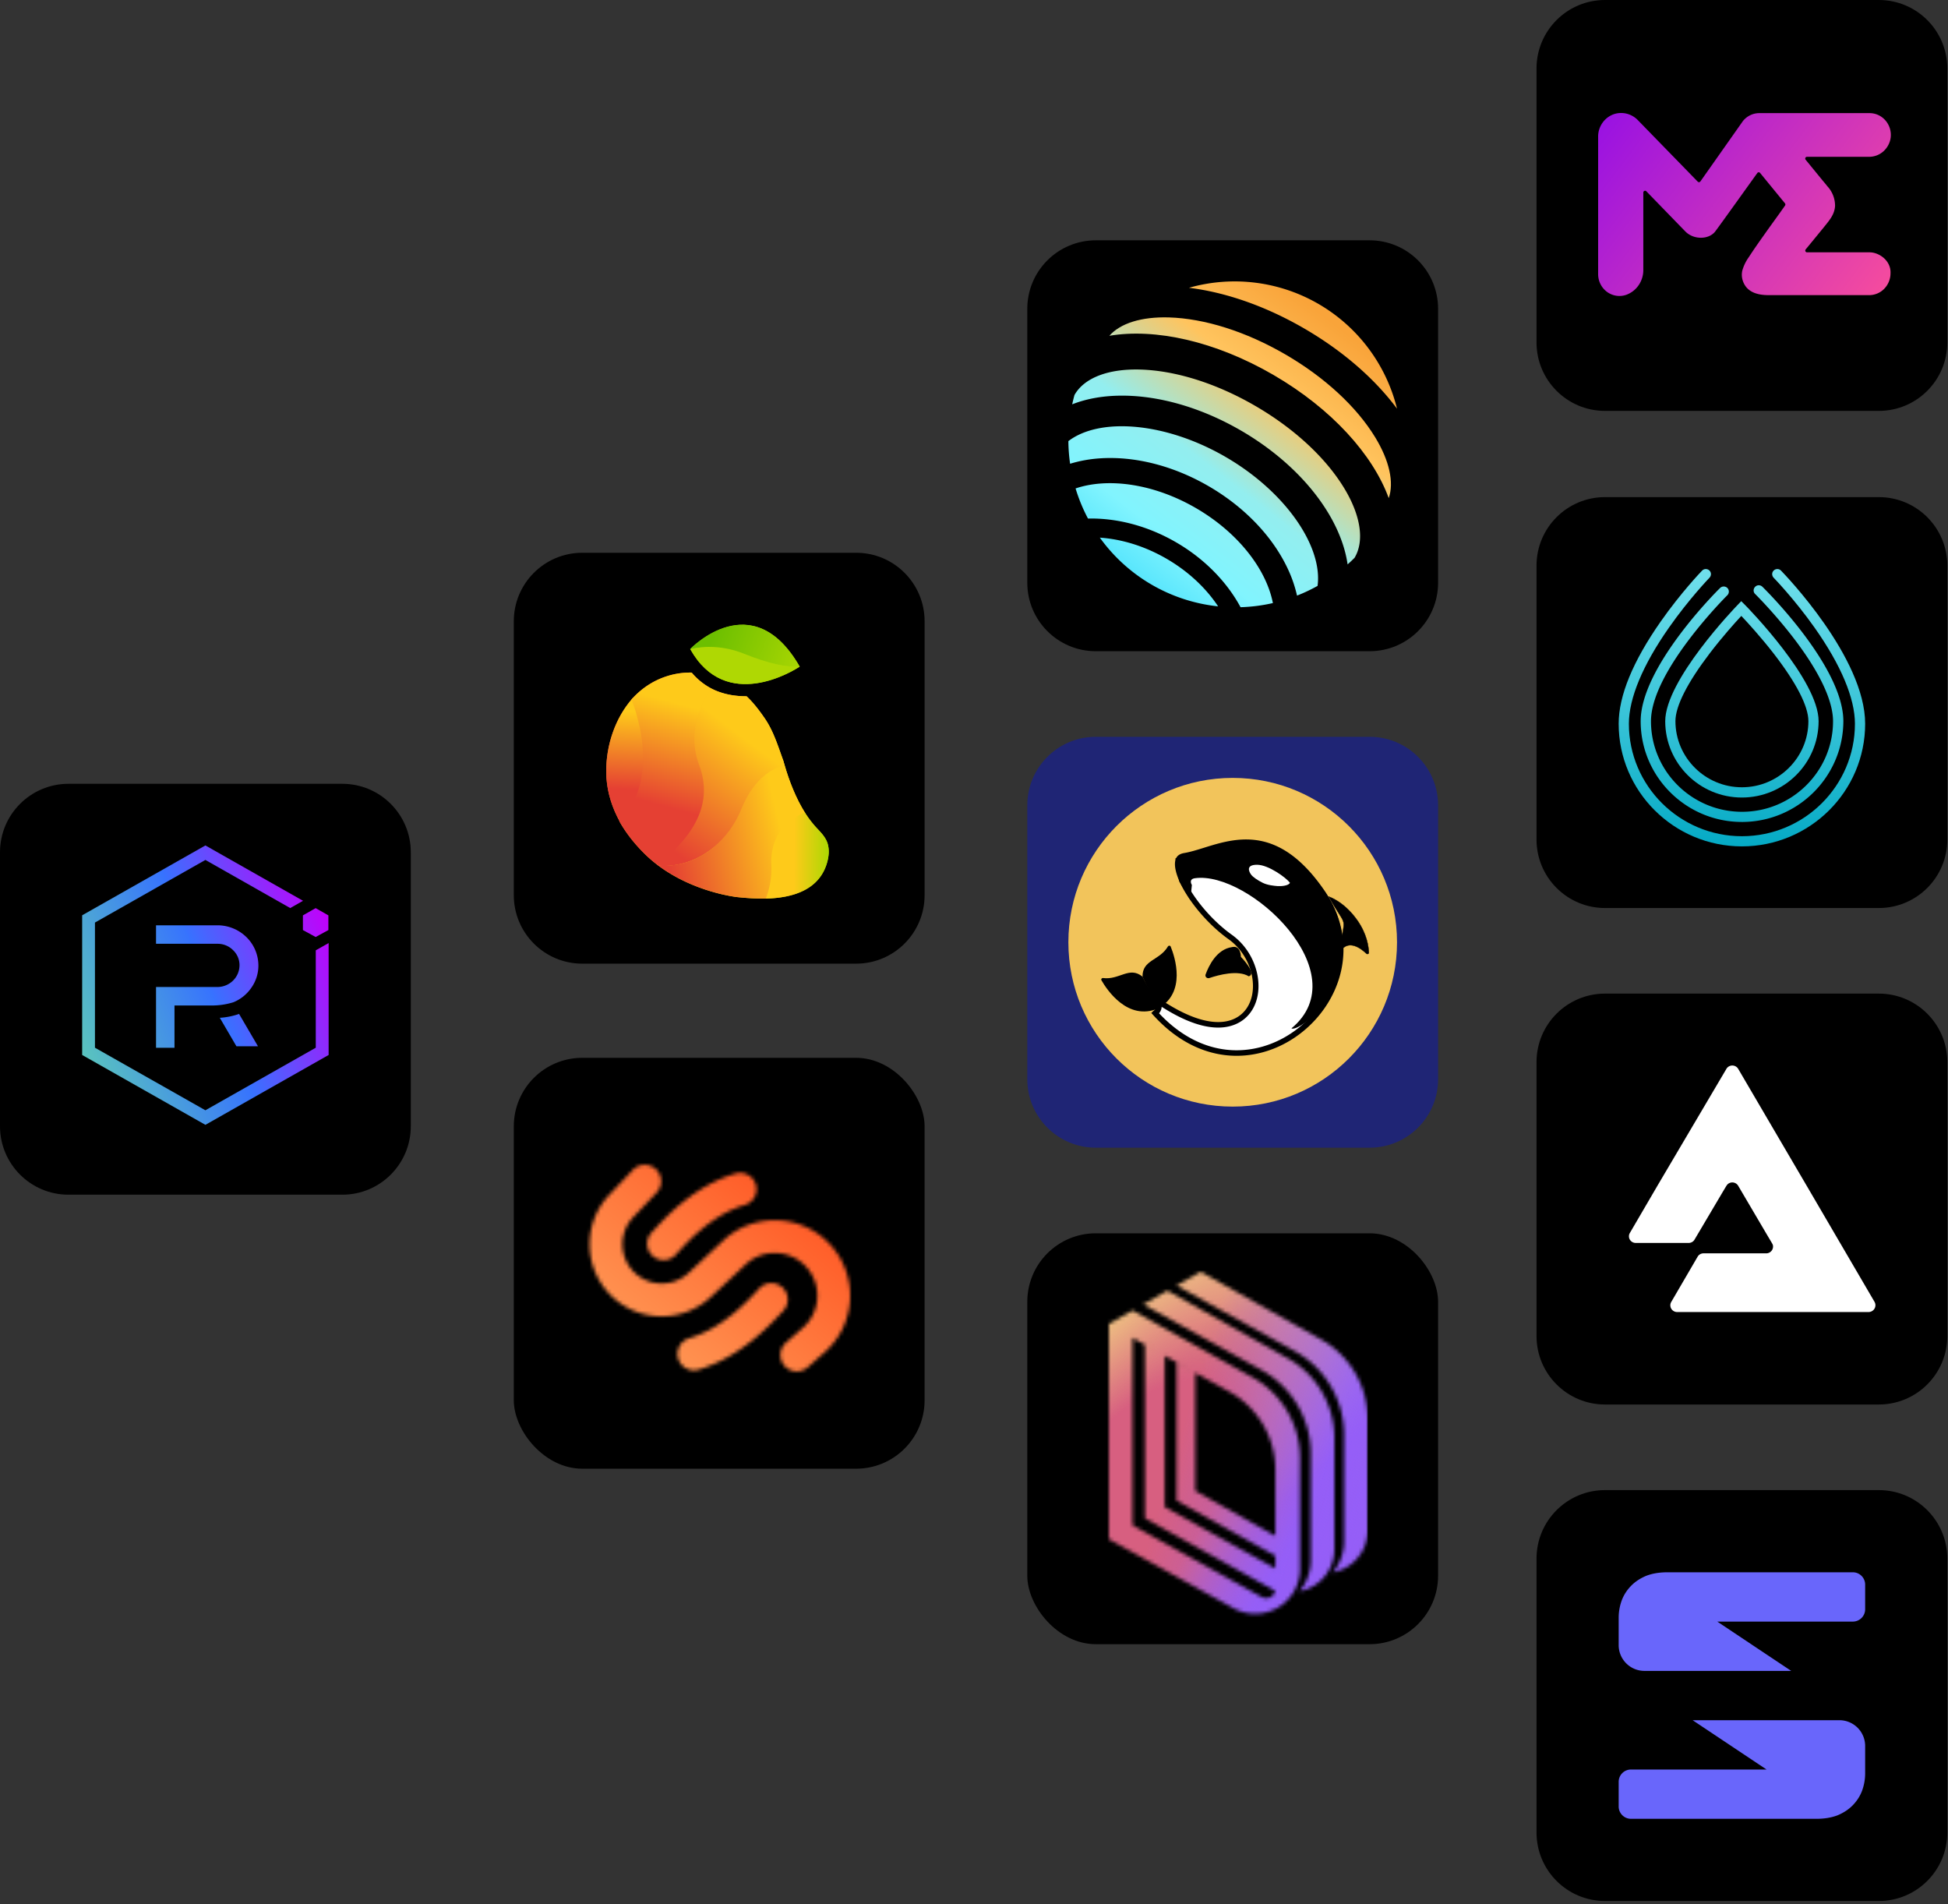 <svg xmlns="http://www.w3.org/2000/svg" fill="none" viewBox="0 0 527 515"><rect x="0" y="0" width="527" height="515" fill="#333333" stroke="none"/><path fill="#000" d="M139 168.032c0-10.23 8.293-18.523 18.523-18.523h74.09c10.229 0 18.522 8.293 18.522 18.523v74.09c0 10.229-8.293 18.522-18.522 18.522h-74.09c-10.23 0-18.523-8.293-18.523-18.522v-74.09z"></path><path fill="url(#paint0_linear_64_4478)" fill-rule="evenodd" d="M192.379 186.188l.001-.001c3.054 1.599 6.397 2.147 9.595 2.138 1.858 1.741 3.405 3.787 4.857 5.888a23.62 23.62 0 011.626 2.748c1.111 2.183 1.928 4.493 2.755 6.83.243.685.486 1.373.738 2.06.079.294.161.589.247.883l.004-.001c1.277 4.469 3.142 9.242 5.64 13.184l-.003.001a29.18 29.18 0 002.768 3.666c.2.221.405.439.61.658v.001c.957 1.023 1.921 2.053 2.467 3.342.68 1.606.628 3.453.219 5.153-1.93 8.011-9.491 10.116-16.717 10.31l.003-.009c-2.709.055-5.4-.151-7.785-.4 0 0-11.507-1.216-21.261-8.492l-.314-.239a35.33 35.33 0 01-3.253-2.8c-2.734-2.663-5.166-5.683-7.026-8.998l.037-.038c-.22-.404-.431-.812-.633-1.225-1.8-3.675-2.896-7.676-2.946-11.928-.085-7.135 2.308-14.442 6.855-19.74a.05.05 0 01-.005-.013c2.462-2.752 5.539-4.913 9.182-6.144a20.67 20.67 0 017.088-1.105 17.637 17.637 0 005.251 4.271zm-5.606 46.685a20.79 20.79 0 004.66-2.454 21.868 21.868 0 01-4.66 2.454z" clip-rule="evenodd"></path><path fill="url(#paint1_linear_64_4478)" fill-rule="evenodd" d="M216.262 180.377h.003l.1-.065c-12.829-22.33-29.604-4.749-29.604-4.749l.024.043h-.003c9.646 17.258 27.979 5.756 29.48 4.771z" clip-rule="evenodd"></path><path fill="url(#paint2_linear_64_4478)" d="M200.359 218.838c-3.535 8.623-10.322 14.333-18.546 15.198-.176.024-2.427.205-3.669.111 9.753 7.277 21.26 8.492 21.26 8.492 2.463.258 5.252.469 8.051.394.985-2.625 1.54-5.631 1.381-9.042-.37-7.921 4.132-11.988 9.006-14.074-2.498-3.941-4.363-8.715-5.639-13.184-3.807 1.034-8.64 4.283-11.844 12.105z"></path><path fill="url(#paint3_linear_64_4478)" d="M208.681 233.934c.16 3.411-.51 6.488-1.495 9.114 7.225-.194 14.786-2.299 16.716-10.311.409-1.699.462-3.547-.218-5.153-.664-1.565-1.942-2.748-3.077-4.001a29.182 29.182 0 01-2.878-3.839c-4.87 2.087-9.417 6.27-9.048 14.19z"></path><path fill="url(#paint4_linear_64_4478)" d="M211.951 205.851c-1.11-3.031-2.055-6.067-3.492-8.89a23.846 23.846 0 00-1.626-2.748c-1.453-2.101-2.999-4.147-4.858-5.888-3.198.009-6.54-.539-9.595-2.138-3.094 4.478-6.634 12.075-3.393 20.746 4.785 12.805-4.926 21.557-11.158 26.976l.315.238c1.168.093 2.343.076 3.508-.051 8.223-.866 15.403-6.713 18.938-15.335 3.204-7.823 7.866-10.794 11.667-11.828a43.8 43.8 0 01-.306-1.082z"></path><path fill="url(#paint5_linear_64_4478)" d="M171.197 188.797c-4.764 5.325-7.276 12.813-7.189 20.121.05 4.253 1.146 8.253 2.946 11.928.27.552.556 1.096.858 1.632 10.016-10.258 6.397-25.543 3.385-33.681z"></path><path fill="url(#paint6_linear_64_4478)" d="M189.154 206.933c-3.24-8.675.221-16.222 3.311-20.699a17.637 17.637 0 01-5.337-4.317 20.67 20.67 0 00-7.088 1.105c-3.643 1.231-6.72 3.392-9.182 6.144 2.946 7.959 6.486 22.911-3.308 32.944 1.86 3.315 4.292 6.335 7.026 8.998a35.4 35.4 0 003.421 2.928c6.232-5.416 15.942-14.298 11.157-27.103z"></path><path fill="url(#paint7_linear_64_4478)" d="M201.238 176.984c6.782 2.731 11.531 3.47 14.975 3.365l.099-.066c-12.829-22.33-29.604-4.749-29.604-4.749l.024.044c3.619-.655 8.878-.858 14.506 1.406z"></path><path fill="url(#paint8_linear_64_4478)" d="M201.323 176.83c-5.625-2.261-10.914-2.175-14.594-1.252 9.647 17.258 27.981 5.754 29.481 4.771-3.446.106-8.106-.789-14.887-3.519z"></path><rect width="111.135" height="111.135" x="139" y="286.113" fill="#000" rx="18.523"></rect><mask id="mask0_64_4478" width="71" height="56" x="159" y="315" maskUnits="userSpaceOnUse" style="mask-type: alpha;"><path fill="#fff" fill-rule="evenodd" d="M177.646 322.56a4.434 4.434 0 10-6.431-6.107l-6.341 6.676c-7.065 7.44-7.154 19.083-.203 26.63 7.329 7.958 19.736 8.424 27.642 1.04l9.398-8.776c4.846-4.526 12.5-4.047 16.744 1.046 3.998 4.797 3.455 11.903-1.223 16.037l-4.6 4.065a4.434 4.434 0 005.873 6.646l4.6-4.065c8.274-7.312 9.233-19.878 2.164-28.361-7.507-9.008-21.042-9.853-29.611-1.85l-9.398 8.777a10.625 10.625 0 01-14.955-15.081l6.341-6.677zm-1.128 17.094a4.434 4.434 0 01-.25-6.266l.484-.527c3.526-3.843 11.081-12.077 22.152-15.429a4.435 4.435 0 112.57 8.489c-8.69 2.631-14.804 9.267-18.365 13.131l-.324.351a4.435 4.435 0 01-6.267.251zm35.171 8.579a4.436 4.436 0 01.25 6.267l-.174.189c-3.443 3.732-11.365 12.321-22.746 15.766a4.434 4.434 0 11-2.57-8.488c8.992-2.723 15.525-9.747 18.973-13.483a4.435 4.435 0 016.267-.251z" clip-rule="evenodd"></path></mask><g mask="url(#mask0_64_4478)"><path fill="url(#paint9_linear_64_4478)" d="M158.761 314.506h71.897v57.366h-71.897z"></path></g><rect width="111.135" height="111.135" x="277.918" y="333.577" fill="#000" rx="18.523"></rect><mask id="mask1_64_4478" width="70" height="94" x="300" y="343" maskUnits="userSpaceOnUse" style="mask-type: alpha;"><path fill="#fff" fill-rule="evenodd" d="M318.299 347.695l6.535-3.707L357.41 362.3A24.689 24.689 0 01370 383.821v30.128c0 5.562-3.97 10.332-9.44 11.342a13.017 13.017 0 003.05-8.373v-28.843c0-9.389-5.09-18.039-13.298-22.598l-32.013-17.782zm-2.469 1.4l-6.535 3.707 32.013 17.782a25.85 25.85 0 0113.298 22.599v28.843c0 3.063-1.08 6.027-3.05 8.372a11.533 11.533 0 009.44-11.342v-30.127a24.688 24.688 0 00-12.59-21.521l-32.576-18.313zM300 416.311v-58.236l6.39-3.631 32.499 18.124a24.98 24.98 0 0112.812 21.816v29.97a12.136 12.136 0 01-18.019 10.617L300 416.311zm6.39-54.46v50.684l34.975 19.431a2.461 2.461 0 003.609-1.675l-35.244-19.644v-46.908l1.857 1.003-5.197-2.891zm38.631 58.945v3.422l-29.917-16.621v-40.898l7.24 4.028-4.045-2.196v37.324l26.722 14.941zm0-5.374v-17.903a24.108 24.108 0 00-12.387-21.066l-9.252-5.148v31.936l21.639 12.181z" clip-rule="evenodd"></path></mask><g mask="url(#mask1_64_4478)"><path fill="url(#paint10_linear_64_4478)" d="M291 339h79v99h-79z"></path><path fill="url(#paint11_linear_64_4478)" d="M291 339h79v99h-79z"></path><path fill="url(#paint12_diamond_64_4478)" d="M291 339h79v99h-79z"></path><path fill="url(#paint13_linear_64_4478)" d="M291 339h79v99h-79z"></path></g><path fill="#000" d="M415.68 421.559c0-10.23 8.293-18.523 18.522-18.523h74.09c10.23 0 18.523 8.293 18.523 18.523v74.09c0 10.229-8.293 18.522-18.523 18.522h-74.09c-10.23 0-18.522-8.293-18.522-18.522v-74.09z"></path><path fill="#6966FB" fill-rule="evenodd" d="M504.587 428.597a3.334 3.334 0 00-3.334-3.334h-50.134c-2.191 0-4.107.318-5.751.953-1.643.685-3.012 1.589-4.107 2.714-1.141 1.173-1.986 2.493-2.533 3.959a13.702 13.702 0 00-.822 4.694v7.38a6.973 6.973 0 006.973 6.973h39.704l-20.004-13.337h36.674a3.333 3.333 0 003.334-3.334v-6.668zm-66.681 60.013a3.334 3.334 0 003.334 3.334h50.134c2.191 0 4.108-.318 5.751-.953 1.643-.684 3.012-1.589 4.108-2.713 1.141-1.174 1.985-2.494 2.533-3.96.547-1.516.821-3.08.821-4.693v-7.381a6.971 6.971 0 00-6.972-6.972h-39.704l20.004 13.336H441.24a3.334 3.334 0 00-3.334 3.334v6.668z" clip-rule="evenodd"></path><path fill="#1F2575" d="M277.918 217.811c0-10.23 8.293-18.523 18.522-18.523h74.091c10.229 0 18.522 8.293 18.522 18.523v74.09c0 10.23-8.293 18.522-18.522 18.522H296.44c-10.229 0-18.522-8.292-18.522-18.522v-74.09z"></path><g clip-path="url(#clip0_64_4478)"><path fill="#F2C45B" d="M377.94 254.856c0 24.551-19.902 44.454-44.454 44.454-24.551 0-44.454-19.903-44.454-44.454 0-24.551 19.903-44.454 44.454-44.454 24.552 0 44.454 19.903 44.454 44.454z"></path><path fill="#fff" stroke="#000" stroke-width="1.496" d="M312.503 274.016c.386-.262.747-.656.926-1.213a2.427 2.427 0 00-.021-1.498l.075-.435c.205.116.442.271.712.461l.25.178c.124.089.255.182.343.243.149.104.362.25.588.369 5.97 3.711 10.907 5.24 14.828 5.051 4.054-.196 6.898-2.235 8.364-5.212 1.417-2.877 1.467-6.442.473-9.744-.999-3.324-3.102-6.554-6.236-8.789-5.281-3.767-10.12-9.494-12.567-14.364-1.243-2.474-1.737-4.468-1.607-5.771.061-.606.247-.972.469-1.209.222-.236.627-.496 1.407-.625 1.653-.272 3.565-.867 5.505-1.471.753-.235 1.51-.471 2.258-.689 2.797-.818 5.757-1.505 8.868-1.499 6.035.011 13.118 2.631 20.575 13.531 9.579 14.002 4.32 29.648-6.716 37.868-5.503 4.099-12.37 6.275-19.426 5.448-6.353-.745-13.008-3.943-19.068-10.63zm1.111-3.624l-.007.012a.043.043 0 01.007-.012zm-.6.273z"></path><path fill="#000" d="M317.986 232.173s17.114-4.557 20.86-4.557c3.747 0 18.719 7.27 23.088 20.556 6.194 18.835-10.654 31.185-12.556 29.974 18.125-14.987-11.544-42.689-26.126-40.606-1.823.26-.81 1.823-.81 1.823l-.405 4.05-3.038-5.063-1.013-6.177z"></path><path fill="#000" d="M359.44 242.507c5.405 9.513 4.281 4.067 3.082 14.942 2.22-3.592 5.691-.903 7.125.471.257.246.681.093.669-.262-.055-1.614-.517-5.099-3.187-8.839-3.662-5.128-7.689-6.312-7.689-6.312z"></path><path stroke="#000" stroke-width="0.084" d="M362.522 257.449l.529-1.308m-.529 1.308c1.199-10.875 2.323-5.429-3.082-14.942 0 0 4.027 1.184 7.689 6.312 2.67 3.74 3.132 7.225 3.187 8.839.012.355-.412.508-.669.262-1.434-1.374-4.905-4.063-7.125-.471z"></path><path fill="#000" d="M315.962 255.998c-2.28 3.861-6.958 3.571-6.869 8.175 4.178 9.284 4.203 8.618 4.203 8.618 7.74-4.348 4.56-13.949 3.411-16.773-.13-.319-.57-.316-.745-.02z"></path><path fill="#000" d="M298.416 264.533c4.445.58 7.097-3.284 10.67-.379 4.744 9.008 4.204 8.618 4.204 8.618-8.192 3.422-13.799-4.995-15.317-7.639-.172-.299.101-.644.443-.6zm37.29-5.727s4.456 4.557 2.127 5.265c-2.904-1.787-8.109-.398-10.659.462-.628.212-1.244-.345-1.018-.968.868-2.387 3.01-6.805 7.12-7.392 2.43-.608 2.43 2.633 2.43 2.633z"></path><path fill="#fff" d="M338.442 236.528c-.507-.709-1.519-2.633 1.62-2.633 3.139 0 7.936 3.554 8.911 4.869-.304.801-2.329.981-3.342.903-1.012-.078-2.734-.245-4.05-.903-1.316-.658-2.633-1.528-3.139-2.236z"></path></g><path fill="#000" d="M415.68 287.27c0-10.229 8.293-18.522 18.522-18.522h74.09c10.23 0 18.523 8.293 18.523 18.522v74.09c0 10.23-8.293 18.523-18.523 18.523h-74.09c-10.23 0-18.522-8.293-18.522-18.523v-74.09z"></path><path fill="#fff" d="M488.687 320.577l-8.68-14.805-9.768-16.674a1.831 1.831 0 00-.674-.66 1.871 1.871 0 00-1.838 0c-.28.158-.512.386-.674.66l-18.582 31.479-7.516 12.872a1.772 1.772 0 00-.039 1.813 1.837 1.837 0 001.588.922h14.31c.333.005.661-.079.949-.243a1.82 1.82 0 00.685-.689l7.451-12.599 1.154-1.929c.068-.067.137-.135.137-.199a1.83 1.83 0 01.7-.546 1.865 1.865 0 011.729.113c.256.158.469.375.62.632l7.732 13.14 1.425 2.401c.068.131.134.266.202.398a1.818 1.818 0 01-.295 1.595 1.869 1.869 0 01-1.466.742h-16.954a1.847 1.847 0 00-.95.242 1.806 1.806 0 00-.684.69l-7.121 12.213a1.8 1.8 0 00.011 1.833c.166.277.403.506.688.664.285.158.608.239.935.235h51.742c.324-.002.643-.088.924-.247.28-.16.515-.388.679-.664a1.823 1.823 0 00.031-1.821l-18.451-31.568z"></path><path fill="#000" d="M415.68 18.523C415.68 8.293 423.973 0 434.202 0h74.09c10.23 0 18.523 8.293 18.523 18.523v74.09c0 10.229-8.293 18.522-18.523 18.522h-74.09c-10.23 0-18.522-8.293-18.522-18.522v-74.09z"></path><path fill="url(#paint14_linear_64_4478)" d="M488.454 43.162l4.638 5.67c.531.638 1.002 1.162 1.192 1.46a7.75 7.75 0 012.163 5.393c-.13 2.383-1.622 4.006-3.005 5.743l-3.245 3.965-1.693 2.055a.489.489 0 00.109.731c.079.049.17.073.262.07h16.918c2.585 0 5.84 2.26 5.65 5.691a5.988 5.988 0 01-1.687 4.157 5.688 5.688 0 01-4.053 1.73h-26.495c-1.742 0-6.43.195-7.743-3.966a5.064 5.064 0 01-.11-2.691 11.891 11.891 0 011.783-3.658c1.332-2.054 2.775-4.109 4.197-6.102 1.833-2.61 3.717-5.136 5.57-7.797a.506.506 0 000-.606l-6.732-8.218a.468.468 0 00-.585-.142.477.477 0 00-.166.142c-1.803 2.496-9.696 13.55-11.379 15.79-1.683 2.239-5.83 2.362-8.124 0L445.392 51.74a.469.469 0 00-.525-.108.485.485 0 00-.216.183.503.503 0 00-.081.274v20.844a7.216 7.216 0 01-1.221 4.147 6.935 6.935 0 01-3.347 2.644 5.622 5.622 0 01-2.702.27 5.68 5.68 0 01-2.523-1.031 5.861 5.861 0 01-1.782-2.102 6.01 6.01 0 01-.645-2.705V36.68a6.526 6.526 0 011.354-3.706 6.263 6.263 0 013.213-2.19 6.238 6.238 0 013.322.008 6.358 6.358 0 012.869 1.717l16.187 16.622a.464.464 0 00.721-.062l11.5-16.324a5.754 5.754 0 011.952-1.569 5.619 5.619 0 012.415-.578h29.91a5.631 5.631 0 012.373.53 5.755 5.755 0 011.947 1.487c.539.632.94 1.375 1.176 2.179a6.05 6.05 0 01.194 2.482 6.073 6.073 0 01-2.01 3.704 5.792 5.792 0 01-3.89 1.432h-16.748a.463.463 0 00-.407.26.497.497 0 00.026.49z"></path><path fill="#000" d="M277.918 83.522c0-10.23 8.293-18.522 18.522-18.522h74.091c10.229 0 18.522 8.293 18.522 18.522v74.091c0 10.229-8.293 18.522-18.522 18.522H296.44c-10.229 0-18.522-8.293-18.522-18.522v-74.09z"></path><g clip-path="url(#clip1_64_4478)"><path fill="url(#paint15_linear_64_4478)" d="M297.543 145.418a45.243 45.243 0 0032.001 18.588c-3.263-4.91-8.006-9.428-13.928-12.868-5.922-3.439-12.193-5.318-18.073-5.72z"></path><path fill="url(#paint16_linear_64_4478)" d="M323.574 137.443c-11.409-6.628-23.757-8.318-32.593-5.334a45.46 45.46 0 003.359 8.151c7.677-.178 16.058 1.907 23.857 6.436 7.8 4.53 13.765 10.782 17.415 17.54a45.648 45.648 0 008.749-1.12c-1.787-9.152-9.381-19.044-20.787-25.673z"></path><path fill="url(#paint17_linear_64_4478)" d="M377.941 110.539a45.229 45.229 0 00-21.197-28.305 45.23 45.23 0 00-35.089-4.395c9.763 1.195 20.6 4.86 31.228 11.034s19.187 13.771 25.058 21.666z"></path><path fill="url(#paint18_linear_64_4478)" d="M363.735 132.177c-4.997-8.299-13.558-16.246-24.104-22.373-10.545-6.126-21.687-9.625-31.363-9.857-8.513-.201-14.902 2.273-17.525 6.788-.015.027-.036.052-.052.079a46.09 46.09 0 00-.625 2.547c3.662-1.446 7.905-2.251 12.623-2.341 10.492-.197 22.234 3.159 33.069 9.454 10.836 6.295 19.574 14.837 24.598 24.046 2.253 4.149 3.658 8.233 4.215 12.136a44.128 44.128 0 001.901-1.801c.017-.029.027-.059.044-.089 2.622-4.519 1.608-11.293-2.781-18.589z"></path><path fill="url(#paint19_linear_64_4478)" d="M331.609 123.613c-16.149-9.382-33.995-10.852-42.577-4.304.017 2.049.174 4.095.469 6.123a35.59 35.59 0 017.757-1.437c9.59-.721 20.163 1.951 29.757 7.528 9.594 5.576 17.157 13.441 21.282 22.123a35.269 35.269 0 012.593 7.449 45.184 45.184 0 005.554-2.624c1.437-10.699-8.681-25.474-24.835-34.858z"></path><path fill="url(#paint20_linear_64_4478)" d="M372.042 118.286c-5.054-8.291-13.689-16.26-24.31-22.427-10.62-6.166-21.805-9.72-31.512-10.006-7.401-.213-13.133 1.58-16.105 4.969 12.341-2.091 28.619 1.423 44.396 10.589 15.777 9.165 26.898 21.567 31.19 33.323 1.471-4.258.191-10.126-3.659-16.448z"></path></g><path fill="#000" d="M415.68 152.982c0-10.23 8.293-18.523 18.522-18.523h74.09c10.23 0 18.523 8.293 18.523 18.523v74.09c0 10.23-8.293 18.523-18.523 18.523h-74.09c-10.23 0-18.522-8.293-18.522-18.523v-74.09z"></path><path fill="url(#paint21_linear_64_4478)" d="M437.906 195.762c0 18.285 14.957 33.162 33.341 33.162s33.34-14.877 33.34-33.162c0-17.916-21.837-40.483-22.767-41.434-.531-.555-1.408-.555-1.966-.027-.558.529-.558 1.401-.026 1.956.053.053 5.605 5.76 11.078 13.503 7.146 10.12 10.918 19.105 10.918 26.002 0 16.779-13.708 30.414-30.577 30.414-16.87 0-30.578-13.661-30.578-30.414 0-6.897 3.746-15.882 10.839-26.002 5.42-7.743 10.919-13.45 10.972-13.503.531-.555.531-1.427-.027-1.956-.557-.528-1.434-.528-1.966.027-.239.238-5.685 5.892-11.237 13.82-7.518 10.755-11.344 20.056-11.344 27.614z"></path><path fill="url(#paint22_linear_64_4478)" d="M471.247 222.318c-15.116 0-27.39-12.234-27.39-27.244 0-14.692 20.615-35.197 21.492-36.043a1.418 1.418 0 011.966 0 1.4 1.4 0 010 1.956c-.213.211-20.669 20.558-20.669 34.087 0 13.503 11.052 24.496 24.627 24.496 13.576 0 24.627-10.993 24.627-24.496 0-5.549-3.613-13.212-10.467-22.223-5.215-6.838-10.457-12.04-10.597-12.179l-.003-.002c-.558-.529-.558-1.401 0-1.956.531-.555 1.408-.555 1.966 0 .903.872 21.891 21.642 21.891 36.36-.054 15.01-12.327 27.244-27.443 27.244z"></path><path fill="url(#paint23_linear_64_4478)" fill-rule="evenodd" d="M471.247 215.712c-11.45 0-20.748-9.248-20.748-20.637 0-11.072 18.782-30.627 19.579-31.446l.983-1.03 1.009 1.004c.824.819 19.925 20.373 19.925 31.445 0 11.416-9.298 20.664-20.748 20.664zm-.16-49.123c-1.647 1.77-5.1 5.602-8.527 10.094-6.084 7.98-9.299 14.322-9.299 18.365 0 9.856 8.077 17.89 17.986 17.89s17.985-8.034 17.985-17.89c0-4.043-3.268-10.385-9.458-18.365-3.48-4.466-7.013-8.324-8.687-10.094z" clip-rule="evenodd"></path><path fill="#000" d="M0 230.523C0 220.293 8.293 212 18.523 212h74.09c10.229 0 18.522 8.293 18.522 18.523v74.09c0 10.229-8.293 18.522-18.522 18.522h-74.09C8.292 323.135 0 314.842 0 304.613v-74.09z"></path><path fill="url(#paint24_linear_64_4478)" d="M85.427 257.032v26.351l-29.86 16.919-29.877-16.919v-33.854l29.877-16.936 22.949 13.013 3.464-1.962-26.413-14.974-33.34 18.897v37.778l33.34 18.897 33.34-18.897V255.07l-3.48 1.962z"></path><path fill="url(#paint25_linear_64_4478)" d="M47.207 283.404h-4.996v-16.445h16.654a6.047 6.047 0 004.19-1.741 5.829 5.829 0 001.738-4.127 5.517 5.517 0 00-.442-2.229 5.593 5.593 0 00-1.306-1.874 5.781 5.781 0 00-1.912-1.277 5.855 5.855 0 00-2.268-.44H42.21v-5.002h16.67a11.196 11.196 0 017.777 3.189 10.786 10.786 0 013.248 7.633 10.376 10.376 0 01-1.949 6.13 10.82 10.82 0 01-4.796 3.858c-1.928.6-3.94.898-5.962.882h-9.992v11.443z"></path><path fill="url(#paint26_linear_64_4478)" d="M69.79 282.988h-5.829l-4.496-7.699a19.307 19.307 0 005.212-1.046l5.113 8.745z"></path><path fill="url(#paint27_linear_64_4478)" d="M81.946 251.558l3.448 1.88 3.447-1.88v-3.972l-3.447-1.962-3.448 1.962v3.972z"></path><defs><linearGradient id="paint0_linear_64_4478" x1="156.502" x2="235.776" y1="192.39" y2="238.946" gradientUnits="userSpaceOnUse"><stop stop-color="#E54033"></stop><stop offset="0.49" stop-color="#FECA1A"></stop><stop offset="1" stop-color="#AFD803"></stop></linearGradient><linearGradient id="paint1_linear_64_4478" x1="22353.6" x2="17340.6" y1="2844.63" y2="-2208.79" gradientUnits="userSpaceOnUse"><stop offset="0.15" stop-color="#6CBF00"></stop><stop offset="1" stop-color="#AFD803"></stop></linearGradient><linearGradient id="paint2_linear_64_4478" x1="170.047" x2="219.311" y1="234.752" y2="223.013" gradientUnits="userSpaceOnUse"><stop offset="0.21" stop-color="#E54033"></stop><stop offset="0.84" stop-color="#FECA1A"></stop></linearGradient><linearGradient id="paint3_linear_64_4478" x1="208.774" x2="223.941" y1="231.368" y2="231.48" gradientUnits="userSpaceOnUse"><stop stop-color="#FECA1A"></stop><stop offset="0.4" stop-color="#FECA1A"></stop><stop offset="1" stop-color="#AFD803"></stop></linearGradient><linearGradient id="paint4_linear_64_4478" x1="174.443" x2="206.356" y1="235.065" y2="192.723" gradientUnits="userSpaceOnUse"><stop offset="0.16" stop-color="#E54033"></stop><stop offset="0.84" stop-color="#FECA1A"></stop></linearGradient><linearGradient id="paint5_linear_64_4478" x1="169.914" x2="168.481" y1="192.38" y2="220.124" gradientUnits="userSpaceOnUse"><stop stop-color="#FECA1A"></stop><stop offset="0.76" stop-color="#E54033"></stop></linearGradient><linearGradient id="paint6_linear_64_4478" x1="185.126" x2="176.502" y1="185.176" y2="217.269" gradientUnits="userSpaceOnUse"><stop offset="0.16" stop-color="#FECA1A"></stop><stop offset="1" stop-color="#E54033"></stop></linearGradient><linearGradient id="paint7_linear_64_4478" x1="188.343" x2="219.239" y1="169.769" y2="180.93" gradientUnits="userSpaceOnUse"><stop offset="0.15" stop-color="#6CBF00"></stop><stop offset="1" stop-color="#AFD803"></stop></linearGradient><linearGradient id="paint8_linear_64_4478" x1="22353.5" x2="17340.6" y1="2844.61" y2="-2208.82" gradientUnits="userSpaceOnUse"><stop offset="0.15" stop-color="#6CBF00"></stop><stop offset="1" stop-color="#AFD803"></stop></linearGradient><linearGradient id="paint9_linear_64_4478" x1="221.505" x2="167.064" y1="311.203" y2="376.684" gradientUnits="userSpaceOnUse"><stop offset="0.182" stop-color="#FF5C28"></stop><stop offset="0.806" stop-color="#FF9351"></stop></linearGradient><linearGradient id="paint10_linear_64_4478" x1="359.023" x2="310.949" y1="369.402" y2="349.402" gradientUnits="userSpaceOnUse"><stop offset="0.308" stop-color="#955EF7"></stop><stop offset="1" stop-color="#955EF7" stop-opacity="0"></stop></linearGradient><linearGradient id="paint11_linear_64_4478" x1="296.969" x2="353.258" y1="354.741" y2="413.189" gradientUnits="userSpaceOnUse"><stop offset="0.266" stop-color="#F5DC82"></stop><stop offset="0.891" stop-color="#F5DC82" stop-opacity="0"></stop></linearGradient><linearGradient id="paint13_linear_64_4478" x1="388.628" x2="312.685" y1="371.794" y2="349.134" gradientUnits="userSpaceOnUse"><stop stop-color="#955EF7"></stop><stop offset="0.781" stop-color="#955EF7" stop-opacity="0"></stop></linearGradient><linearGradient id="paint14_linear_64_4478" x1="431.112" x2="512.77" y1="20.046" y2="81.29" gradientUnits="userSpaceOnUse"><stop stop-color="#900CE9"></stop><stop offset="1" stop-color="#F94E9B"></stop></linearGradient><linearGradient id="paint15_linear_64_4478" x1="361.047" x2="302.368" y1="87.672" y2="164.133" gradientUnits="userSpaceOnUse"><stop stop-color="#F9A43A"></stop><stop offset="0.25" stop-color="#FFC45E"></stop><stop offset="0.531" stop-color="#93EEEF"></stop><stop offset="0.76" stop-color="#81F4FE"></stop><stop offset="1" stop-color="#3BDBFB"></stop></linearGradient><linearGradient id="paint16_linear_64_4478" x1="361.048" x2="302.369" y1="87.672" y2="164.133" gradientUnits="userSpaceOnUse"><stop stop-color="#F9A43A"></stop><stop offset="0.25" stop-color="#FFC45E"></stop><stop offset="0.531" stop-color="#93EEEF"></stop><stop offset="0.76" stop-color="#81F4FE"></stop><stop offset="1" stop-color="#3BDBFB"></stop></linearGradient><linearGradient id="paint17_linear_64_4478" x1="361.048" x2="302.369" y1="87.672" y2="164.133" gradientUnits="userSpaceOnUse"><stop stop-color="#F9A43A"></stop><stop offset="0.25" stop-color="#FFC45E"></stop><stop offset="0.531" stop-color="#93EEEF"></stop><stop offset="0.76" stop-color="#81F4FE"></stop><stop offset="1" stop-color="#3BDBFB"></stop></linearGradient><linearGradient id="paint18_linear_64_4478" x1="361.047" x2="302.368" y1="87.672" y2="164.133" gradientUnits="userSpaceOnUse"><stop stop-color="#F9A43A"></stop><stop offset="0.25" stop-color="#FFC45E"></stop><stop offset="0.531" stop-color="#93EEEF"></stop><stop offset="0.76" stop-color="#81F4FE"></stop><stop offset="1" stop-color="#3BDBFB"></stop></linearGradient><linearGradient id="paint19_linear_64_4478" x1="361.048" x2="302.368" y1="87.672" y2="164.133" gradientUnits="userSpaceOnUse"><stop stop-color="#F9A43A"></stop><stop offset="0.25" stop-color="#FFC45E"></stop><stop offset="0.531" stop-color="#93EEEF"></stop><stop offset="0.76" stop-color="#81F4FE"></stop><stop offset="1" stop-color="#3BDBFB"></stop></linearGradient><linearGradient id="paint20_linear_64_4478" x1="361.048" x2="302.368" y1="87.671" y2="164.132" gradientUnits="userSpaceOnUse"><stop stop-color="#F9A43A"></stop><stop offset="0.25" stop-color="#FFC45E"></stop><stop offset="0.531" stop-color="#93EEEF"></stop><stop offset="0.76" stop-color="#81F4FE"></stop><stop offset="1" stop-color="#3BDBFB"></stop></linearGradient><linearGradient id="paint21_linear_64_4478" x1="471.247" x2="471.247" y1="228.917" y2="153.905" gradientUnits="userSpaceOnUse"><stop stop-color="#05AAC5"></stop><stop offset="1" stop-color="#71E0EC"></stop></linearGradient><linearGradient id="paint22_linear_64_4478" x1="471.247" x2="471.247" y1="228.917" y2="153.905" gradientUnits="userSpaceOnUse"><stop stop-color="#05AAC5"></stop><stop offset="1" stop-color="#71E0EC"></stop></linearGradient><linearGradient id="paint23_linear_64_4478" x1="471.247" x2="471.247" y1="228.917" y2="153.905" gradientUnits="userSpaceOnUse"><stop stop-color="#05AAC5"></stop><stop offset="1" stop-color="#71E0EC"></stop></linearGradient><linearGradient id="paint24_linear_64_4478" x1="88.849" x2="18.516" y1="247.588" y2="276.242" gradientUnits="userSpaceOnUse"><stop stop-color="#C200FB"></stop><stop offset="0.49" stop-color="#3772FF"></stop><stop offset="0.49" stop-color="#3773FE"></stop><stop offset="1" stop-color="#5AC4BE"></stop></linearGradient><linearGradient id="paint25_linear_64_4478" x1="88.849" x2="18.516" y1="247.593" y2="276.246" gradientUnits="userSpaceOnUse"><stop stop-color="#C200FB"></stop><stop offset="0.49" stop-color="#3772FF"></stop><stop offset="0.49" stop-color="#3773FE"></stop><stop offset="1" stop-color="#5AC4BE"></stop></linearGradient><linearGradient id="paint26_linear_64_4478" x1="88.849" x2="18.516" y1="247.585" y2="276.239" gradientUnits="userSpaceOnUse"><stop stop-color="#C200FB"></stop><stop offset="0.49" stop-color="#3772FF"></stop><stop offset="0.49" stop-color="#3773FE"></stop><stop offset="1" stop-color="#5AC4BE"></stop></linearGradient><linearGradient id="paint27_linear_64_4478" x1="88.849" x2="18.516" y1="247.59" y2="276.244" gradientUnits="userSpaceOnUse"><stop stop-color="#C200FB"></stop><stop offset="0.49" stop-color="#3772FF"></stop><stop offset="0.49" stop-color="#3773FE"></stop><stop offset="1" stop-color="#5AC4BE"></stop></linearGradient><clipPath id="clip0_64_4478"><path fill="#fff" d="M0 0h88.908v88.908H0z" transform="translate(289.032 210.402)"></path></clipPath><clipPath id="clip1_64_4478"><path fill="#fff" d="M0 0h88.908v88.908H0z" transform="translate(289.032 76.114)"></path></clipPath><radialGradient id="paint12_diamond_64_4478" cx="0" cy="0" r="1" gradientTransform="matrix(62.735 -91.901 35.97 24.555 297.65 418.594)" gradientUnits="userSpaceOnUse"><stop offset="0.475" stop-color="#D75F80"></stop><stop offset="1" stop-color="#D75F80" stop-opacity="0"></stop></radialGradient></defs></svg>